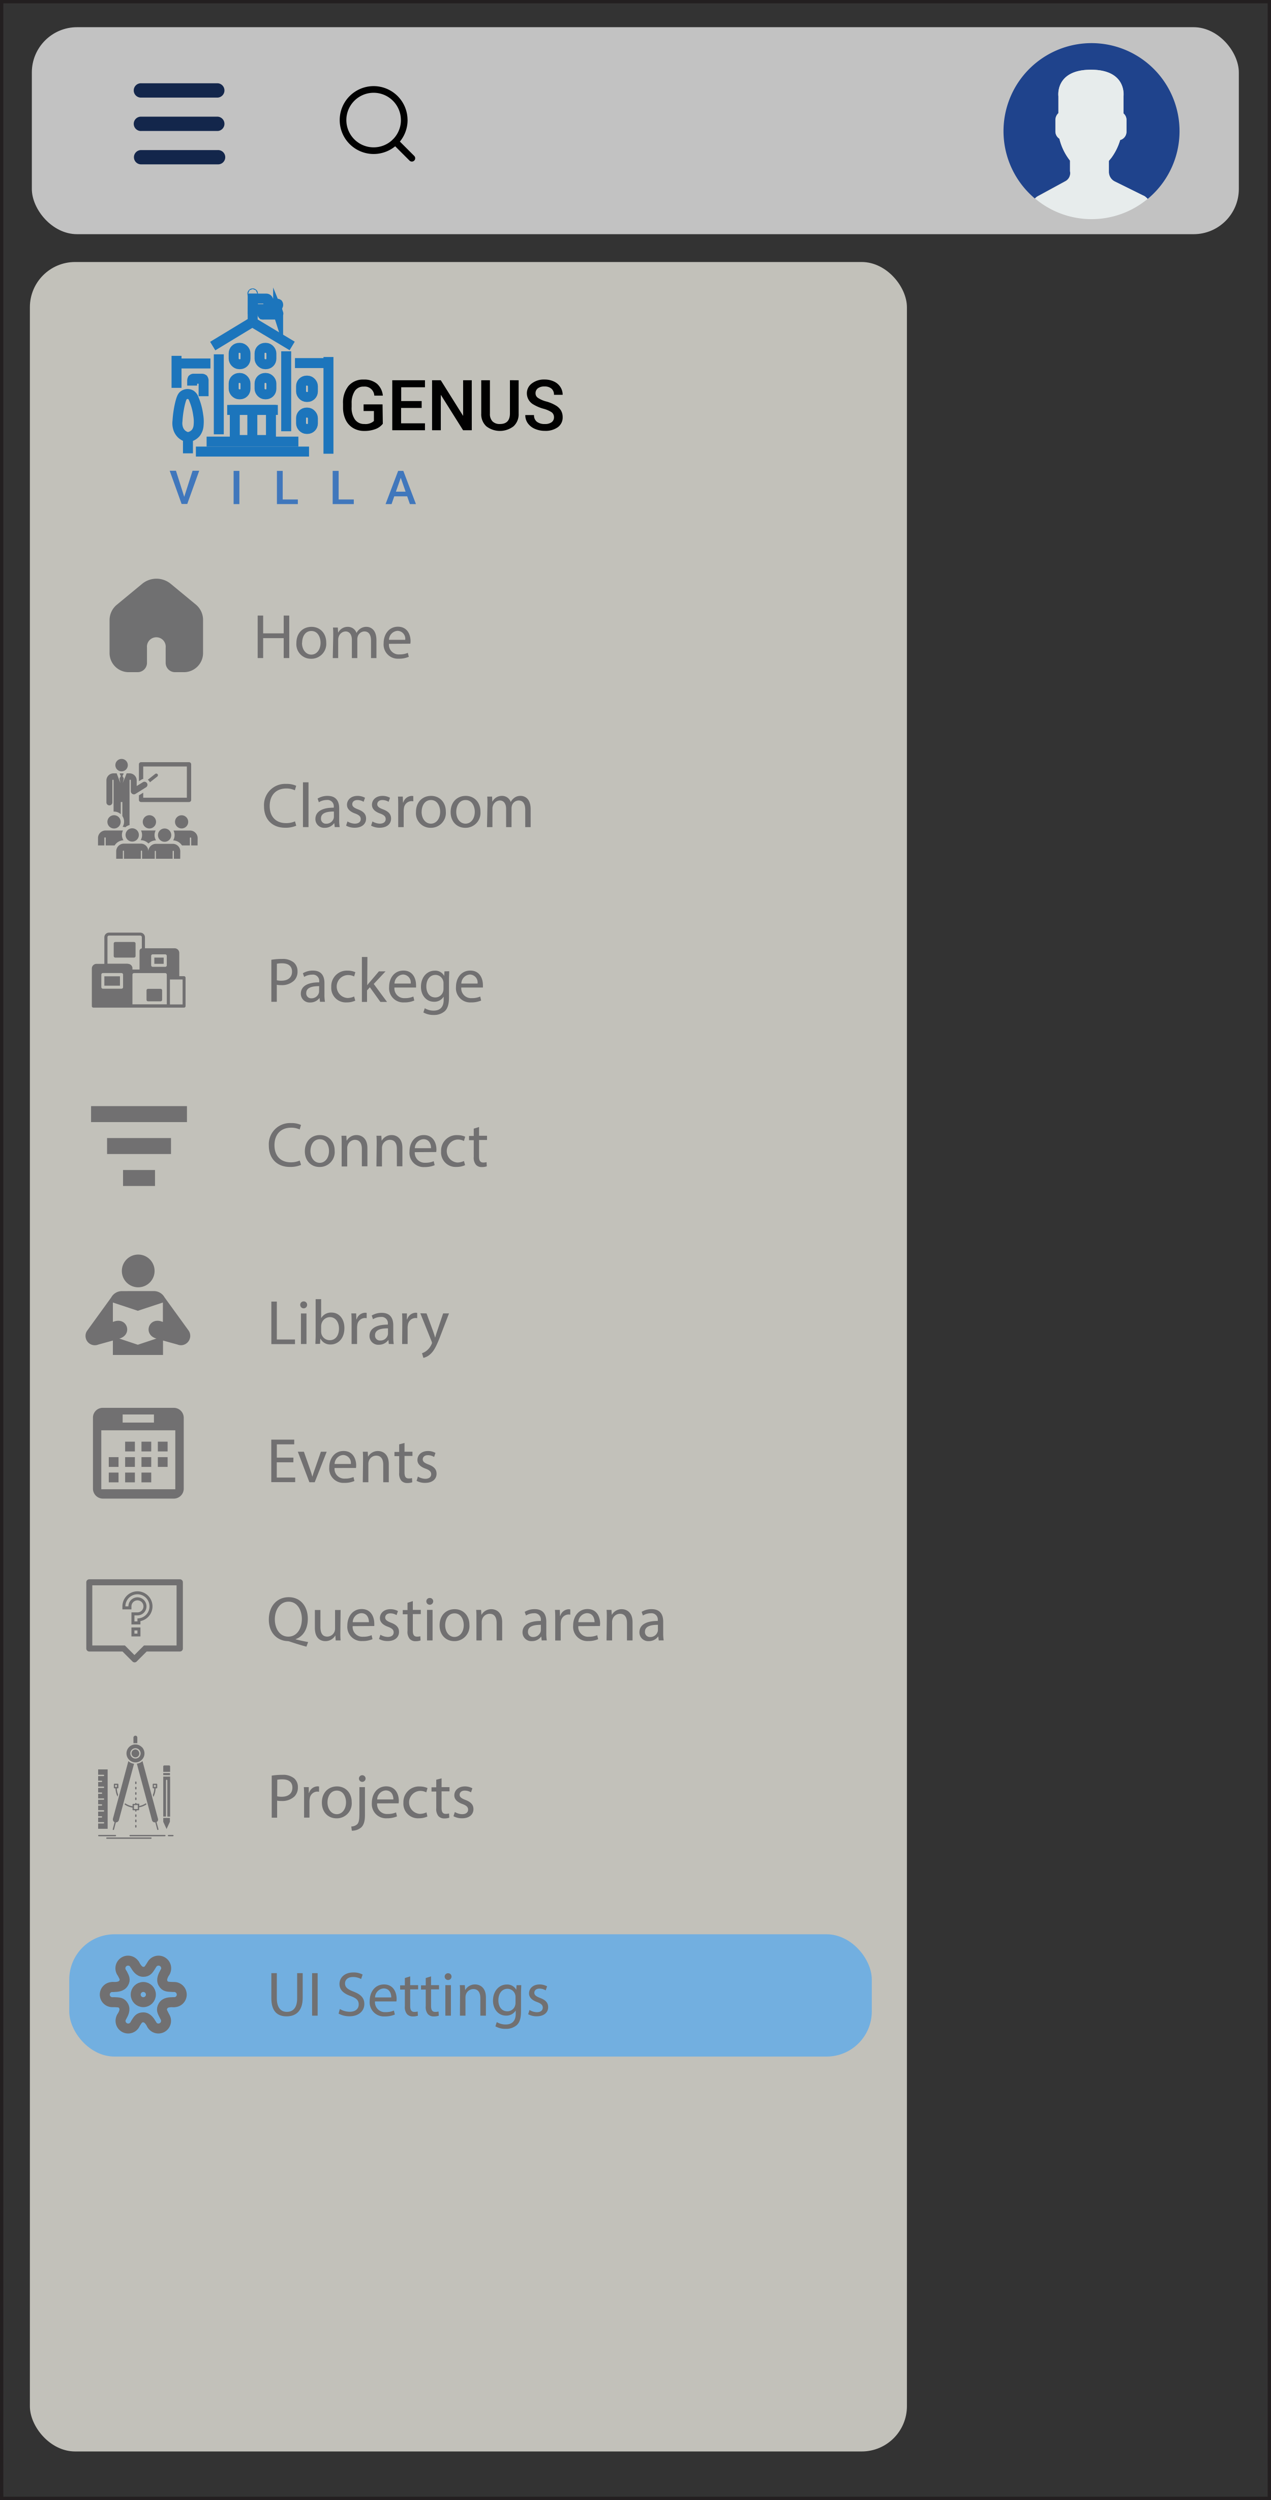 <svg xmlns="http://www.w3.org/2000/svg" viewBox="0 0 382.82 752.95"><rect x="0" y="0" width="382.82" height="752.95" fill="#808080" stroke="none"/><defs><style>.cls-1{fill:#333;stroke:#231f20;}.cls-1,.cls-6{stroke-miterlimit:10;}.cls-2{fill:#fff;}.cls-2,.cls-3{opacity:0.7;}.cls-3{fill:#fffef4;}.cls-4{fill:#72afe0;}.cls-5{fill:#707071;}.cls-15,.cls-5{fill-rule:evenodd;}.cls-11,.cls-16,.cls-6,.cls-9{fill:none;}.cls-6{stroke:#1c75bc;}.cls-16,.cls-6{stroke-width:3px;}.cls-7{fill:#010101;}.cls-8{fill:#4077bc;}.cls-10{fill:#13264b;}.cls-11{stroke:#010101;stroke-width:2px;}.cls-11,.cls-16{stroke-linecap:round;stroke-linejoin:round;}.cls-12{fill:#1f438c;}.cls-13{fill:#e7ecec;}.cls-14,.cls-15{fill:#717071;}.cls-16{stroke:#717071;}</style></defs><g id="Layer_2" data-name="Layer 2"><g id="Layer_1-2" data-name="Layer 1"><rect class="cls-1" x="0.5" y="0.5" width="381.82" height="751.95"/><rect class="cls-2" x="9.59" y="8.19" width="363.54" height="62.34" rx="13.62"/><rect class="cls-3" x="9" y="78.91" width="264.16" height="659.4" rx="13.62"/><rect class="cls-4" x="20.86" y="582.55" width="241.72" height="36.83" rx="13.62"/><path class="cls-5" d="M59.06,182.14l-7.59-6.27a6.77,6.77,0,0,0-8.7,0l-7.59,6.27A6,6,0,0,0,33,186.77v9.77a5.77,5.77,0,0,0,5.63,5.9h2.82a2.82,2.82,0,0,0,2.82-2.82v-4.57a2.83,2.83,0,1,1,5.63,0v4.57a2.81,2.81,0,0,0,2.81,2.82h2.82a5.77,5.77,0,0,0,5.63-5.9v-9.77A6,6,0,0,0,59.06,182.14Z"/><g id="Layer_2-2" data-name="Layer 2"><g id="Layer_1-2-2" data-name="Layer 1-2"><path class="cls-6" d="M56.56,131.66a3.87,3.87,0,0,1-1.84-.92,4,4,0,0,1-1.15-2,5.12,5.12,0,0,1-.11-1.95,30.62,30.62,0,0,1,.8-5.39c.44-1.69.71-2.13,1.15-2.41a2,2,0,0,1,2-.11,2.14,2.14,0,0,1,.92,1.15,18.74,18.74,0,0,1,1.37,5,11.13,11.13,0,0,1,.12,3,4.24,4.24,0,0,1-.81,2.3A3.78,3.78,0,0,1,56.56,131.66Z"/><path class="cls-6" d="M56.61,136.53V131.6"/><path class="cls-6" d="M62.23,133H89.87"/><path class="cls-6" d="M59,136H93.08"/><path class="cls-6" d="M98.93,136.65V107.52"/><path class="cls-6" d="M88.84,109.35h9.41"/><rect class="cls-6" x="70.72" y="123.46" width="10.89" height="9.06"/><rect class="cls-6" x="90.68" y="114.63" width="3.56" height="4.93" rx="1.65"/><rect class="cls-6" x="90.68" y="124.26" width="3.56" height="4.93" rx="1.65"/><rect class="cls-6" x="78.18" y="113.83" width="3.56" height="4.93" rx="1.65"/><rect class="cls-6" x="78.18" y="104.76" width="3.56" height="4.93" rx="1.65"/><rect class="cls-6" x="70.38" y="113.83" width="3.56" height="4.93" rx="1.65"/><rect class="cls-6" x="70.38" y="104.76" width="3.56" height="4.93" rx="1.65"/><path class="cls-6" d="M86.2,129.88V105.8"/><path class="cls-6" d="M88,104.19,76,97l-11.93,7.23"/><path class="cls-6" d="M53.17,116.81v-9.64"/><path class="cls-6" d="M63.38,109.47H54.09"/><path class="cls-6" d="M65.9,130.8V106.71"/><path class="cls-6" d="M61.32,119.33v-4.81a1,1,0,0,0-.12-.34.7.7,0,0,0-.34-.12H58.22a.51.51,0,0,0-.23.12,1.2,1.2,0,0,0-.11.46v1.49"/><path class="cls-6" d="M74.62,128.16h2.87"/><path class="cls-6" d="M68.43,123.46H83.68"/><path class="cls-6" d="M81.08,91.46h2.4a.59.59,0,0,1,.24.09.39.39,0,0,1,.06.21.5.5,0,0,1,0,.13l-.08.22-.31.78L83.7,94l.07.22a1.42,1.42,0,0,1,.07.22.5.5,0,0,1-.06.24,1,1,0,0,1-.25.06H79.4a.75.75,0,0,1-.26,0,.4.4,0,0,1-.1-.18v-1"/><circle class="cls-6" cx="76.11" cy="88.45" r="0.1"/><path class="cls-6" d="M76.2,89.93h4a.62.62,0,0,1,.62.62v1.89a.66.66,0,0,1-.66.66h-4Z"/><path class="cls-6" d="M76.11,88.46v8.16"/><path class="cls-6" d="M76,123.46V133"/><path class="cls-7" d="M115.3,127.63a5,5,0,0,1-2.26,1.61,9.25,9.25,0,0,1-3.29.55,6.46,6.46,0,0,1-3.35-.85,5.69,5.69,0,0,1-2.26-2.45,8.6,8.6,0,0,1-.82-3.73v-1.18a8,8,0,0,1,1.63-5.33,5.74,5.74,0,0,1,4.58-1.94,6,6,0,0,1,4,1.25,5.47,5.47,0,0,1,1.78,3.59h-2.57a2.88,2.88,0,0,0-3.15-2.72,3.1,3.1,0,0,0-2.68,1.26,6.46,6.46,0,0,0-1,3.72v1.15a6.1,6.1,0,0,0,1,3.79,3.36,3.36,0,0,0,2.85,1.35,3.77,3.77,0,0,0,2.86-.91v-3h-3.11v-2h5.71Z"/><path class="cls-7" d="M127,122.86h-6.19v4.63H128v2.09h-9.85V114.52H128v2.11h-7.16v4.16H127Z"/><path class="cls-7" d="M142.1,129.58h-2.62l-6.71-10.68v10.68h-2.63V114.52h2.62l6.73,10.74V114.52h2.6Z"/><path class="cls-7" d="M156.21,114.52v10.07a4.88,4.88,0,0,1-1.54,3.8,6.71,6.71,0,0,1-8.19,0,4.9,4.9,0,0,1-1.53-3.83V114.52h2.61V124.6a3.2,3.2,0,0,0,.77,2.3,3,3,0,0,0,2.26.8q3,0,3-3.19v-10Z"/><path class="cls-7" d="M166.86,125.7a1.85,1.85,0,0,0-.69-1.53,8.62,8.62,0,0,0-2.52-1.08,12.13,12.13,0,0,1-2.9-1.22,3.89,3.89,0,0,1-2.06-3.38,3.67,3.67,0,0,1,1.49-3,6,6,0,0,1,3.85-1.19,6.58,6.58,0,0,1,2.8.59,4.5,4.5,0,0,1,1.94,1.65,4.24,4.24,0,0,1,.7,2.37h-2.61a2.35,2.35,0,0,0-.74-1.85,3.1,3.1,0,0,0-2.11-.67,3.24,3.24,0,0,0-2,.55,1.84,1.84,0,0,0-.71,1.53,1.61,1.61,0,0,0,.77,1.38,8.28,8.28,0,0,0,2.52,1.08,11.49,11.49,0,0,1,2.82,1.19,4.51,4.51,0,0,1,1.57,1.53,4,4,0,0,1,.49,2,3.59,3.59,0,0,1-1.44,3,6.27,6.27,0,0,1-3.92,1.11,7.38,7.38,0,0,1-3-.6,5,5,0,0,1-2.13-1.68,4.13,4.13,0,0,1-.76-2.48h2.62a2.44,2.44,0,0,0,.84,2,3.72,3.72,0,0,0,2.43.7,3.24,3.24,0,0,0,2.06-.56A1.78,1.78,0,0,0,166.86,125.7Z"/><path class="cls-8" d="M55.49,149.63,58,141.78H60l-3.6,10h-1.7l-3.59-10H53Z"/><path class="cls-8" d="M72.1,151.82H70.36v-10H72.1Z"/><path class="cls-8" d="M85.15,150.43h4.56v1.39h-6.3v-10h1.74Z"/><path class="cls-8" d="M102,150.43h4.56v1.39H100.2v-10H102Z"/><path class="cls-8" d="M122.64,149.48h-3.89l-.81,2.34h-1.81l3.79-10h1.56l3.8,10h-1.82Zm-3.39-1.41h2.91l-1.45-4.17Z"/></g></g><g id="页面-1"><g id="Editor"><g id="menu_fill" data-name="menu fill"><path id="MingCute" class="cls-9" d="M71.34,20.05V54.54H36.85V20.05ZM54.94,53.47h0l-.1.06h0l-.11-.06h0v0l0,.61v0l.15.11h0l.15-.11,0,0h0v0l0-.61s0,0,0,0Zm.38-.16h0l-.26.14h0v0l0,.61v0h0l.28.14s0,0,0,0v0l0-.88a0,0,0,0,0,0,0Zm-1,0h0v0l0,.88a.05.05,0,0,0,0,0h0l.29-.14h0v0l0-.61v0h0Z"/><path id="形状" class="cls-10" d="M65.59,45.2a2.15,2.15,0,0,1,.2,4.3H42.6a2.15,2.15,0,0,1-.21-4.3h23.2Zm0-10.06a2.16,2.16,0,0,1,0,4.31h-23a2.16,2.16,0,1,1,0-4.31Zm0-10.06a2.16,2.16,0,0,1,0,4.31h-23a2.16,2.16,0,1,1,0-4.31Z"/></g></g></g><path class="cls-11" d="M124.05,47.66l-5-5m2.71-6.51a9.22,9.22,0,1,1-9.22-9.21A9.22,9.22,0,0,1,121.75,36.14Z"/><path class="cls-12" d="M311.72,59.73c.18-.16.35-.33.55-.48s.5-.3.7-.4l7.9-4.3a2.75,2.75,0,0,0,1.4-3v-3.2a17.14,17.14,0,0,1-3.2-6.6,2.61,2.61,0,0,1-1.2-2.2v-3.5a2.88,2.88,0,0,1,.9-2V29s-1.1-8,9.8-8,9.8,8,9.8,8v5.2a2.52,2.52,0,0,1,.9,2v3.5a2.58,2.58,0,0,1-1.9,2.5,17.44,17.44,0,0,1-2.6,5.3c-.3.4-.6.7-.8,1v3.3a3.22,3.22,0,0,0,1.8,2.9l8.5,4.2a2.51,2.51,0,0,1,.7.4,6.94,6.94,0,0,1,.72.6,26.51,26.51,0,1,0-34-.12Z"/><path class="cls-13" d="M345,59.25a2.51,2.51,0,0,0-.7-.4l-8.5-4.2a3.22,3.22,0,0,1-1.8-2.9v-3.3c.2-.3.5-.6.8-1a17.44,17.44,0,0,0,2.6-5.3,2.58,2.58,0,0,0,1.9-2.5v-3.5a2.52,2.52,0,0,0-.9-2V29s1.1-8-9.8-8-9.8,8-9.8,8v5.1a2.88,2.88,0,0,0-.9,2v3.5a2.61,2.61,0,0,0,1.2,2.2,17.14,17.14,0,0,0,3.2,6.6v3.2a2.75,2.75,0,0,1-1.4,3l-7.9,4.3c-.2.1-.5.3-.7.4a5.25,5.25,0,0,0-.55.48,26.35,26.35,0,0,0,17,6.22h0a26.38,26.38,0,0,0,16.91-6.1A5.92,5.92,0,0,0,345,59.25Z"/><path class="cls-14" d="M56.93,229.55H42.49a.65.65,0,0,0-.65.65v5.08l.72-.45a1.93,1.93,0,0,1,.58-.24v-3.74H56.28v9.4H43.14v-1.52l-1.3.81v1.36a.65.65,0,0,0,.65.65H56.93a.65.65,0,0,0,.65-.65V230.2A.65.65,0,0,0,56.93,229.55Z"/><path class="cls-14" d="M47.46,233.16a.52.52,0,0,0-.71-.08l-2.24,1.77a1.81,1.81,0,0,1,.54.56,1,1,0,0,1,.11.2l2.21-1.74A.51.51,0,0,0,47.46,233.16Z"/><circle class="cls-14" cx="36.62" cy="230.44" r="1.88"/><path class="cls-14" d="M44.29,235.89A.9.9,0,0,0,43,235.6l-1.83,1.13c0-1.52,0-.71,0-1.69a2.15,2.15,0,0,0-2.14-2.13h-.89c-.76,2-.52,1.24-1.17,2.92l.28-1.19a.39.39,0,0,0,0-.26l-.37-.67.33-.59a.14.14,0,0,0-.12-.2h-.9a.13.13,0,0,0-.11.2l.32.59-.37.68a.35.35,0,0,0,0,.25l.23,1.19-1.12-2.92h-.91A2.14,2.14,0,0,0,32.05,235l0,6.65a.9.9,0,0,0,.9.91h0a.9.9,0,0,0,.9-.9l0-6.65h0a.18.18,0,0,1,.36,0v9.42a3,3,0,0,1,2.17.79v-3.68h.47v4.22a3,3,0,0,1,.52,1.7,3,3,0,0,1-.44,1.57,3.2,3.2,0,0,1,.83.11,3,3,0,0,1,1.26-.65c0-16.41,0-6.27,0-13.48a.19.19,0,0,1,.19-.19.2.2,0,0,1,.19.19c0,.64,0,2.62,0,3.31a.94.94,0,0,0,.47.79.89.89,0,0,0,.92,0l3.2-2A.9.9,0,0,0,44.29,235.89Z"/><circle class="cls-14" cx="54.7" cy="247.52" r="1.99"/><path class="cls-14" d="M59.53,252.4a2.28,2.28,0,0,0-2.27-2.26h-5a3.08,3.08,0,0,1,.33,1.38,3,3,0,0,1-.44,1.58,3.32,3.32,0,0,1,2.66,1.52h2.38v-2.2a.19.19,0,0,1,.19-.2.21.21,0,0,1,.21.19h0v2.21h1.92Z"/><path class="cls-14" d="M46.55,251.52a3,3,0,0,1,.34-1.4H42.47a3.08,3.08,0,0,1,.32,1.35,3,3,0,0,1-.44,1.57,3.35,3.35,0,0,1,2.37,1,3.24,3.24,0,0,1,2.28-.94A3,3,0,0,1,46.55,251.52Z"/><path class="cls-14" d="M45,245.52a2,2,0,1,0,2,2A2,2,0,0,0,45,245.52Z"/><path class="cls-14" d="M36.72,251.47a3.08,3.08,0,0,1,.32-1.35H31.78a2.27,2.27,0,0,0-2.26,2.26l0,2.24h1.92v-2.23a.19.19,0,0,1,.2-.2.2.2,0,0,1,.2.2v2.23h2.69a3.27,3.27,0,0,1,2.66-1.55A3,3,0,0,1,36.72,251.47Z"/><path class="cls-14" d="M34.35,245.52a2,2,0,1,0,2,2A2,2,0,0,0,34.35,245.52Z"/><path class="cls-14" d="M54.3,256.39A2.26,2.26,0,0,0,52,254.14H47a2.33,2.33,0,0,0-2.33,2.25l0-.05a2.26,2.26,0,0,0-2.26-2.26h-5A2.34,2.34,0,0,0,35,256.34v2.29H37v-2.28a.17.17,0,0,1,.17-.17.16.16,0,0,1,.17.17v2.28h5.08v-2.28a.19.19,0,0,1,.18-.19.2.2,0,0,1,.19.19v2.28h3.83V256.4h0a.17.17,0,0,1,.17-.17.18.18,0,0,1,.17.17v2.23H52V256.4a.18.18,0,0,1,.18-.18.19.19,0,0,1,.19.18v2.23h1.91Z"/><circle class="cls-14" cx="39.82" cy="251.46" r="2.01"/><circle class="cls-14" cx="49.58" cy="251.52" r="2.01"/><path class="cls-14" d="M48.36,297.81H44.6a.47.47,0,0,0-.47.47v2.82a.47.47,0,0,0,.47.47h3.76a.47.47,0,0,0,.47-.47v-2.82A.47.47,0,0,0,48.36,297.81Z"/><path class="cls-14" d="M40.83,287.93v-3.76a.47.47,0,0,0-.47-.47H34.72a.47.47,0,0,0-.47.47v3.76a.47.47,0,0,0,.47.47h5.64A.47.47,0,0,0,40.83,287.93Z"/><path class="cls-14" d="M55.42,294H54V287a1.42,1.42,0,0,0-1.42-1.41H43.66v-3.3a1.42,1.42,0,0,0-1.42-1.41h-9.4a1.41,1.41,0,0,0-1.41,1.41v8H29.07a1.41,1.41,0,0,0-1.41,1.41V303a.47.47,0,0,0,.47.47H55.42a.47.47,0,0,0,.47-.47v-8.46A.48.48,0,0,0,55.42,294Zm-18.35,3.3a.47.47,0,0,1-.47.47H31a.47.47,0,0,1-.48-.47v-3.77a.47.47,0,0,1,.48-.47H36.6a.47.47,0,0,1,.47.47Zm1.41-7.06H32.37v-8a.47.47,0,0,1,.47-.47h9.4a.48.48,0,0,1,.48.47v3.38l0,0-.08,0-.15.08-.07,0-.15.13,0,0a1,1,0,0,0-.15.19s0,0,0,.05l-.09.16,0,.08a1.09,1.09,0,0,0,0,.17l0,.08a1.09,1.09,0,0,0,0,.26v5.17H40.36a1.09,1.09,0,0,0-.26,0l-.08,0-.13,0v-.55A1.41,1.41,0,0,0,38.48,290.28Zm11.76,4.24v8H39.89v-8.94a.47.47,0,0,1,.47-.47h9.41a.47.47,0,0,1,.47.47v.95Zm0-3.77a.47.47,0,0,1-.47.47H46a.47.47,0,0,1-.47-.47v-2.82a.47.47,0,0,1,.47-.47h3.76a.47.47,0,0,1,.47.47v2.82ZM55,302.51H51.18V295H55Z"/><rect class="cls-14" x="46.48" y="288.4" width="2.82" height="1.88"/><rect class="cls-14" x="31.43" y="294.04" width="4.7" height="2.82"/><path class="cls-14" d="M37.06,357.19v-4.81h9.63v4.81Zm-9.63-19.25H56.31v-4.81H27.43Zm24.07,9.62v-4.81H32.25v4.81Z"/><path class="cls-14" d="M41.61,387.7a4.93,4.93,0,1,0-4.91-4.93A4.92,4.92,0,0,0,41.61,387.7Zm4.78,1.14a3.69,3.69,0,0,1,3.19,1.92l7.25,10a2.83,2.83,0,0,1-2.33,4.39,2.92,2.92,0,0,1-1-.2l-4.4-1.22v4.35H34v-4.35l-4.4,1.22a2.8,2.8,0,0,1-3.84-2.61,2.68,2.68,0,0,1,.49-1.57l7.24-10a3.67,3.67,0,0,1,3.18-1.92ZM41.51,405l5.66-1.88-.12,0c-3.92-1.15-2.42-6.34,1.49-5.17l.52.18v-5.85l-7.55,2.49L34,392.28v5.85l.52-.18c3.91-1.17,5.42,4,1.51,5.17l-.14,0Z"/><path class="cls-14" d="M52.4,424H30.91A2.94,2.94,0,0,0,28,426.91V448.4a3,3,0,0,0,2.94,2.94H52.4a3,3,0,0,0,2.94-2.94V426.91A3,3,0,0,0,52.4,424Zm-15.46,2h9.43v2.44H36.94ZM52.8,448.52H30.51V430.77H52.8v17.75Z"/><rect class="cls-14" x="32.76" y="438.85" width="2.94" height="2.94"/><rect class="cls-14" x="32.76" y="443.5" width="2.94" height="2.94"/><rect class="cls-14" x="37.69" y="434.19" width="2.94" height="2.94"/><rect class="cls-14" x="37.69" y="438.85" width="2.94" height="2.94"/><rect class="cls-14" x="37.69" y="443.5" width="2.94" height="2.94"/><rect class="cls-14" x="42.61" y="434.19" width="2.94" height="2.94"/><rect class="cls-14" x="42.61" y="438.85" width="2.94" height="2.94"/><rect class="cls-14" x="42.61" y="443.5" width="2.94" height="2.94"/><rect class="cls-14" x="47.54" y="434.19" width="2.94" height="2.94"/><rect class="cls-14" x="47.54" y="438.85" width="2.94" height="2.94"/><path class="cls-14" d="M54.09,475.64H26.9a.9.9,0,0,0-.91.9v19.94a.91.91,0,0,0,.91.91h10l3,3a.9.9,0,0,0,.64.27.89.89,0,0,0,.64-.27l3-3h10a.9.9,0,0,0,.9-.91V476.54A.9.9,0,0,0,54.09,475.64Zm-.91,19.93H43.37l-2.88,2.88-2.87-2.88H27.8V477.45H53.18Zm-13.59-2.72H42.3v-2.71H39.59Zm.9-1.81h.91V492h-.91Zm-.9-7.25a1.81,1.81,0,1,1,1.81,1.81H39.59v3.63H42.3v-1a4.53,4.53,0,1,0-5.43-4.44v.91h2.72Zm-1.82,0a3.63,3.63,0,1,1,3.63,3.63v.9h-.91v-1.81h.91a2.72,2.72,0,1,0-2.72-2.72Z"/><g id="_590_Build_design_geometry_math_tool" data-name="590, Build, design, geometry, math, tool"><path class="cls-15" d="M42.69,526.16a2.85,2.85,0,0,0-1.19-.69h0a2.7,2.7,0,0,0-.59-.09h-.32a2.67,2.67,0,0,0-1.7.78,2.71,2.71,0,1,0,3.83,0m-1.1,1.1a1.15,1.15,0,0,0-2,.82,1.11,1.11,0,0,0,.33.81,1.15,1.15,0,0,0,2-.81A1.19,1.19,0,0,0,41.59,527.26Zm-.82-.74a1.55,1.55,0,1,1-1.1.46A1.56,1.56,0,0,1,40.77,526.52ZM40.2,525l.36,0H41l.36,0v-1.67a.57.57,0,0,0-1-.4.57.57,0,0,0-.17.4V525Zm11,9.64V534H49.17v.62Zm-2.07,12.46H50V536.21a.2.2,0,1,1,.4,0v10.91h.84V535.06H49.17v12.06Zm2.07.4H49.17v1.17l1,2.18,1-2.18v-1.17ZM49.5,531.7h1.41a.32.32,0,0,1,.33.32h0v1.61H49.17V532h0A.32.32,0,0,1,49.5,531.7Zm-2.57,5.9h-.57v.57h.57Zm-.77-.4h1a.21.21,0,0,1,.2.2v1a.2.2,0,0,1-.2.2h-.29a5.81,5.81,0,0,1-.67,2.58l-.16-.6a5.79,5.79,0,0,0,.27-.8,5.69,5.69,0,0,0,.16-1.18h-.28a.2.2,0,0,1-.2-.2v-1A.21.21,0,0,1,46.16,537.2Zm-10.93.4h-.57v.57h.57Zm-.77-.4h1a.21.21,0,0,1,.2.2v1a.2.2,0,0,1-.2.2h-.28a6.13,6.13,0,0,0,.15,1.14c.07.25.15.51.24.75l-.16.61a5.67,5.67,0,0,1-.46-1.27,5.61,5.61,0,0,1-.17-1.23h-.29a.2.2,0,0,1-.2-.2v-1A.21.21,0,0,1,34.46,537.2ZM32.2,553.79a.2.2,0,0,1,0-.4H45.46a.2.2,0,0,1,0,.4Zm7-.76a.2.2,0,0,1,0-.4H49.66a.2.2,0,1,1,0,.4Zm11.56,0a.2.2,0,0,1,0-.4h1.31a.2.2,0,1,1,0,.4Zm-21,0a.2.2,0,1,1,0-.4h5a.2.2,0,1,1,0,.4Zm10.95-6a.18.18,0,0,0,.12.17.19.19,0,0,0,.28-.17v-.41a.19.19,0,0,0-.11-.17.2.2,0,0,0-.29.17V547Zm0,1.6a.18.18,0,0,0,.12.17.19.19,0,0,0,.28-.17v-.4A.19.19,0,0,0,41,548a.2.2,0,0,0-.29.18v.4Zm0,1.6a.21.21,0,0,0,.12.18.2.2,0,0,0,.28-.18v-.4a.19.19,0,0,0-.11-.18.2.2,0,0,0-.29.18v.4Zm0-11.49a.21.21,0,0,0,.12.18.2.2,0,0,0,.28-.18v-.4a.19.19,0,0,0-.11-.18.2.2,0,0,0-.29.18v.4Zm0,1.6a.2.2,0,0,0,.4,0v-.4a.21.21,0,0,0-.11-.18.2.2,0,0,0-.29.18v.4Zm0,1.6a.2.2,0,0,0,.4,0v-.4a.21.21,0,0,0-.11-.18.2.2,0,0,0-.29.18v.4Zm.4,1.3v-.1A.19.19,0,0,0,41,543a.2.2,0,0,0-.29.18v.1h-.59a.2.2,0,0,0-.2.2V544a5.34,5.34,0,0,1-1.14-.32,7.39,7.39,0,0,1-1.13-.6l-.11.4a7.22,7.22,0,0,0,1.09.57,5.59,5.59,0,0,0,1.29.35V545a.19.19,0,0,0,.2.2h.59v.2a.21.21,0,0,0,.12.19.2.2,0,0,0,.28-.19v-.2h.59a.19.19,0,0,0,.2-.2v-.68a5.92,5.92,0,0,0,1.2-.34,7.51,7.51,0,0,0,1-.52l-.1-.4a8.36,8.36,0,0,1-1.05.55,6.33,6.33,0,0,1-1,.31v-.5a.2.2,0,0,0-.2-.2Zm-.21.4h.6v1.19h-.57a0,0,0,0,0,0,0h-.58v-.63h0v-.55Zm.21-6.9a.19.19,0,0,0-.11-.18.2.2,0,0,0-.29.18v.4a.21.21,0,0,0,.12.18.2.2,0,0,0,.28-.18Zm6.62,14.15a.2.2,0,0,1-.14.24.19.19,0,0,1-.24-.14l-.57-2.15h-.27a.87.87,0,0,1-.74-.67l-1.31-4.91-.11-.41-3.13-11.68a3.09,3.09,0,0,0,1.7-.79l4.64,17.31a.85.85,0,0,1-.3,1l-.11.08ZM34.34,551a.2.2,0,0,1-.24.14.19.19,0,0,1-.14-.24l.56-2.11a1,1,0,0,1-.41-.38h0a1,1,0,0,1-.09-.69l4.64-17.32a3.1,3.1,0,0,0,1.71.8L37.25,542.8l-.11.41-1.33,4.95h0a1,1,0,0,1-.43.56.84.84,0,0,1-.48.12Zm-3.17-2.22a.2.2,0,0,1,0,.4H29.56v1.6h2.86V532.9H29.56v1.61h1.61a.2.2,0,0,1,0,.4H29.56v1.38h1a.2.2,0,1,1,0,.4h-1v1.38h1.61a.2.2,0,0,1,0,.4H29.56v1.38h1a.2.2,0,1,1,0,.4h-1v1.38h1.61a.2.2,0,0,1,0,.4H29.56v1.38h1a.2.2,0,1,1,0,.4h-1v1.38h1.61a.2.2,0,0,1,0,.4H29.56V547h1a.2.2,0,1,1,0,.4h-1v1.38Z"/></g><circle class="cls-16" cx="43.16" cy="600.71" r="2.29"/><path class="cls-16" d="M52.3,598.43a2.29,2.29,0,1,1,0,4.57"/><path class="cls-16" d="M34,598.43A2.29,2.29,0,1,0,34,603"/><path class="cls-16" d="M49.71,607.49a2.28,2.28,0,1,1-4,2.28"/><path class="cls-16" d="M40.57,591.65a2.29,2.29,0,0,0-4,2.29"/><path class="cls-16" d="M52.3,603c-1.14,0-2.57,0-3.2,1.14s-.22,1.72.35,2.86"/><path class="cls-16" d="M36.88,594.43c.57,1.14,1,1.76.34,2.86s-2.06,1.14-3.2,1.14"/><path class="cls-16" d="M45.75,591.65a2.29,2.29,0,0,1,4,2.29"/><path class="cls-16" d="M36.61,607.49a2.28,2.28,0,1,0,4,2.28"/><path class="cls-16" d="M49.71,593.94c-.57,1-1.24,2.25-.61,3.35s1.37,1.05,2.65,1.12"/><path class="cls-16" d="M34.58,603c1.27.08,2,0,2.64,1.13s0,2.36-.61,3.35"/><path class="cls-16" d="M40.57,591.65c.57,1,1.33,2.21,2.59,2.21s1.6-.66,2.3-1.73"/><path class="cls-16" d="M40.86,609.3c.7-1.07,1-1.73,2.3-1.73s2,1.21,2.59,2.2"/><path class="cls-14" d="M79.26,185.39v5.36h6.19v-5.36h1.67v12.8H85.45v-6H79.26v6H77.61v-12.8Z"/><path class="cls-14" d="M98.26,193.52a4.49,4.49,0,0,1-4.58,4.88,4.37,4.37,0,0,1-4.41-4.73c0-3.08,2-4.88,4.56-4.88S98.26,190.71,98.26,193.52Zm-7.3.1c0,2,1.16,3.53,2.8,3.53s2.79-1.5,2.79-3.57c0-1.56-.78-3.54-2.76-3.54S91,191.87,91,193.62Z"/><path class="cls-14" d="M100.37,191.49c0-1,0-1.73-.08-2.49h1.46l.08,1.48h.06a3.18,3.18,0,0,1,2.89-1.69,2.72,2.72,0,0,1,2.6,1.84h0a3.66,3.66,0,0,1,1-1.19,3.13,3.13,0,0,1,2-.65c1.22,0,3,.8,3,4v5.41h-1.63V193c0-1.77-.64-2.83-2-2.83a2.17,2.17,0,0,0-2,1.52,2.63,2.63,0,0,0-.13.83v5.68h-1.64v-5.51c0-1.46-.64-2.52-1.91-2.52a2.29,2.29,0,0,0-2.08,1.67,2.43,2.43,0,0,0-.13.82v5.54h-1.63Z"/><path class="cls-14" d="M117.15,193.9a2.94,2.94,0,0,0,3.15,3.19,6.09,6.09,0,0,0,2.54-.47l.29,1.19a7.4,7.4,0,0,1-3.06.57,4.27,4.27,0,0,1-4.52-4.63c0-2.77,1.63-5,4.31-5,3,0,3.8,2.64,3.8,4.33a6,6,0,0,1-.06.78Zm4.9-1.2a2.38,2.38,0,0,0-2.32-2.71,2.78,2.78,0,0,0-2.57,2.71Z"/><path class="cls-14" d="M89.23,248.68a8.09,8.09,0,0,1-3.38.61c-3.61,0-6.33-2.28-6.33-6.48a6.37,6.37,0,0,1,6.69-6.72,6.83,6.83,0,0,1,3,.57l-.4,1.35a5.9,5.9,0,0,0-2.58-.54c-3,0-5,1.92-5,5.29,0,3.13,1.81,5.14,4.92,5.14a6.49,6.49,0,0,0,2.7-.53Z"/><path class="cls-14" d="M91.25,235.61h1.67V249.1H91.25Z"/><path class="cls-14" d="M100.82,249.1l-.13-1.16h-.06a3.42,3.42,0,0,1-2.81,1.37A2.62,2.62,0,0,1,95,246.67c0-2.22,2-3.44,5.53-3.42v-.19a1.9,1.9,0,0,0-2.09-2.13,4.59,4.59,0,0,0-2.4.69l-.38-1.11a5.74,5.74,0,0,1,3-.81c2.82,0,3.5,1.92,3.5,3.76v3.44a13.34,13.34,0,0,0,.15,2.2Zm-.25-4.69c-1.82,0-3.89.28-3.89,2.07a1.48,1.48,0,0,0,1.58,1.6,2.29,2.29,0,0,0,2.22-1.54,1.7,1.7,0,0,0,.09-.54Z"/><path class="cls-14" d="M104.66,247.39a4.4,4.4,0,0,0,2.2.67c1.22,0,1.79-.61,1.79-1.37s-.48-1.24-1.71-1.69c-1.65-.59-2.43-1.5-2.43-2.61,0-1.48,1.19-2.69,3.17-2.69a4.52,4.52,0,0,1,2.26.57l-.42,1.21a3.63,3.63,0,0,0-1.88-.53c-1,0-1.54.57-1.54,1.26s.56,1.1,1.75,1.55c1.6.61,2.41,1.41,2.41,2.78,0,1.61-1.25,2.75-3.43,2.75a5.27,5.27,0,0,1-2.59-.63Z"/><path class="cls-14" d="M112.18,247.39a4.44,4.44,0,0,0,2.21.67c1.21,0,1.78-.61,1.78-1.37s-.47-1.24-1.71-1.69c-1.65-.59-2.43-1.5-2.43-2.61,0-1.48,1.2-2.69,3.17-2.69a4.56,4.56,0,0,1,2.27.57l-.42,1.21a3.67,3.67,0,0,0-1.88-.53c-1,0-1.54.57-1.54,1.26s.55,1.1,1.75,1.55c1.59.61,2.41,1.41,2.41,2.78,0,1.61-1.26,2.75-3.44,2.75a5.2,5.2,0,0,1-2.58-.63Z"/><path class="cls-14" d="M119.94,242.77c0-1.08,0-2-.08-2.86h1.46l.06,1.8h.08a2.75,2.75,0,0,1,2.54-2,2.36,2.36,0,0,1,.48.05v1.58a2.43,2.43,0,0,0-.57-.06,2.36,2.36,0,0,0-2.25,2.15,6,6,0,0,0-.07.78v4.9h-1.65Z"/><path class="cls-14" d="M134.28,244.43a4.49,4.49,0,0,1-4.58,4.88,4.37,4.37,0,0,1-4.41-4.73c0-3.08,2-4.88,4.56-4.88S134.28,241.62,134.28,244.43Zm-7.29.09c0,2,1.15,3.54,2.79,3.54s2.79-1.5,2.79-3.58c0-1.55-.78-3.53-2.75-3.53S127,242.77,127,244.52Z"/><path class="cls-14" d="M144.71,244.43a4.49,4.49,0,0,1-4.58,4.88c-2.49,0-4.4-1.82-4.4-4.73,0-3.08,2-4.88,4.55-4.88S144.71,241.62,144.71,244.43Zm-7.29.09c0,2,1.15,3.54,2.79,3.54s2.79-1.5,2.79-3.58c0-1.55-.78-3.53-2.75-3.53S137.42,242.77,137.42,244.52Z"/><path class="cls-14" d="M146.82,242.39c0-.94,0-1.72-.07-2.48h1.46l.07,1.48h.06a3.16,3.16,0,0,1,2.89-1.69,2.72,2.72,0,0,1,2.6,1.84h0a3.84,3.84,0,0,1,1-1.2,3.1,3.1,0,0,1,2-.64c1.21,0,3,.8,3,4v5.41h-1.63v-5.2c0-1.77-.65-2.83-2-2.83a2.17,2.17,0,0,0-2,1.52,2.89,2.89,0,0,0-.13.83v5.68h-1.63v-5.51c0-1.46-.65-2.52-1.92-2.52a2.27,2.27,0,0,0-2.07,1.67,2.15,2.15,0,0,0-.13.81v5.55h-1.64Z"/><path class="cls-14" d="M81.73,289.06a18.36,18.36,0,0,1,3.17-.25,5.29,5.29,0,0,1,3.59,1.06,3.46,3.46,0,0,1,1.12,2.68,3.77,3.77,0,0,1-1,2.74,5.3,5.3,0,0,1-3.91,1.4,5.46,5.46,0,0,1-1.33-.11v5.13H81.73Zm1.65,6.17a5.34,5.34,0,0,0,1.37.13c2,0,3.21-1,3.21-2.73s-1.2-2.51-3-2.51a6.67,6.67,0,0,0-1.56.14Z"/><path class="cls-14" d="M96.38,301.71l-.14-1.16h0a3.45,3.45,0,0,1-2.82,1.37,2.62,2.62,0,0,1-2.81-2.64c0-2.22,2-3.44,5.53-3.42v-.19A1.9,1.9,0,0,0,94,293.54a4.64,4.64,0,0,0-2.39.68l-.38-1.1a5.74,5.74,0,0,1,3-.81c2.81,0,3.49,1.91,3.49,3.76v3.44a12.35,12.35,0,0,0,.16,2.2ZM96.13,297c-1.82,0-3.89.28-3.89,2.07a1.47,1.47,0,0,0,1.57,1.59A2.28,2.28,0,0,0,96,299.15a1.77,1.77,0,0,0,.1-.54Z"/><path class="cls-14" d="M107,301.37a6.16,6.16,0,0,1-2.64.53,4.37,4.37,0,0,1-4.58-4.69,4.67,4.67,0,0,1,4.94-4.88,5.53,5.53,0,0,1,2.31.47l-.37,1.29a3.88,3.88,0,0,0-1.94-.43,3.46,3.46,0,0,0-.06,6.91,4.7,4.7,0,0,0,2-.46Z"/><path class="cls-14" d="M110.61,296.73h0c.22-.32.55-.72.81-1l2.7-3.18h2l-3.55,3.79,4,5.41h-2l-3.17-4.41-.85.95v3.46H109V288.22h1.66Z"/><path class="cls-14" d="M118.8,297.42a2.94,2.94,0,0,0,3.15,3.19,6,6,0,0,0,2.55-.48l.28,1.2a7.36,7.36,0,0,1-3.06.57,4.27,4.27,0,0,1-4.52-4.64c0-2.77,1.63-4.95,4.31-4.95,3,0,3.8,2.64,3.8,4.33a6.44,6.44,0,0,1,0,.78Zm4.9-1.2a2.39,2.39,0,0,0-2.32-2.72,2.77,2.77,0,0,0-2.56,2.72Z"/><path class="cls-14" d="M135.31,292.51c0,.67-.08,1.41-.08,2.53v5.34c0,2.11-.42,3.4-1.31,4.2a4.89,4.89,0,0,1-3.34,1.1,6,6,0,0,1-3.06-.76l.42-1.27a5.13,5.13,0,0,0,2.69.72c1.71,0,3-.89,3-3.21v-1h0a3.27,3.27,0,0,1-2.93,1.54c-2.28,0-3.91-1.94-3.91-4.48,0-3.12,2-4.88,4.14-4.88a3.05,3.05,0,0,1,2.87,1.59h0l.07-1.39Zm-1.73,3.63a2.29,2.29,0,0,0-.1-.76,2.41,2.41,0,0,0-2.33-1.76c-1.6,0-2.74,1.35-2.74,3.47,0,1.81.91,3.31,2.72,3.31a2.47,2.47,0,0,0,2.32-1.71,3.09,3.09,0,0,0,.13-.89Z"/><path class="cls-14" d="M138.94,297.42a2.94,2.94,0,0,0,3.15,3.19,6,6,0,0,0,2.55-.48l.28,1.2a7.4,7.4,0,0,1-3.06.57,4.27,4.27,0,0,1-4.52-4.64c0-2.77,1.63-4.95,4.31-4.95,3,0,3.8,2.64,3.8,4.33,0,.34,0,.61,0,.78Zm4.9-1.2a2.39,2.39,0,0,0-2.32-2.72,2.78,2.78,0,0,0-2.57,2.72Z"/><path class="cls-14" d="M90.68,350.84a8.31,8.31,0,0,1-3.39.61c-3.61,0-6.32-2.28-6.32-6.48a6.37,6.37,0,0,1,6.69-6.73,6.87,6.87,0,0,1,3,.57l-.4,1.35a6.1,6.1,0,0,0-2.59-.53c-3,0-5,1.92-5,5.28,0,3.14,1.8,5.15,4.92,5.15a6.63,6.63,0,0,0,2.69-.53Z"/><path class="cls-14" d="M100.8,346.58a4.49,4.49,0,0,1-4.58,4.88c-2.48,0-4.4-1.82-4.4-4.73,0-3.07,2-4.88,4.56-4.88S100.8,343.77,100.8,346.58Zm-7.29.1c0,2,1.16,3.53,2.79,3.53s2.79-1.5,2.79-3.57c0-1.56-.78-3.53-2.75-3.53S93.51,344.93,93.51,346.68Z"/><path class="cls-14" d="M102.91,344.55c0-.95,0-1.73-.07-2.49h1.48l.09,1.52h0a3.39,3.39,0,0,1,3-1.73c1.27,0,3.25.76,3.25,3.91v5.5h-1.67V346c0-1.49-.55-2.72-2.13-2.72A2.37,2.37,0,0,0,104.7,345a2.28,2.28,0,0,0-.12.78v5.53h-1.67Z"/><path class="cls-14" d="M113.46,344.55c0-.95,0-1.73-.08-2.49h1.48l.1,1.52h0a3.38,3.38,0,0,1,3-1.73c1.27,0,3.24.76,3.24,3.91v5.5h-1.67V346c0-1.49-.55-2.72-2.12-2.72a2.38,2.38,0,0,0-2.25,1.71,2.57,2.57,0,0,0-.11.78v5.53h-1.67Z"/><path class="cls-14" d="M124.93,347a3,3,0,0,0,3.16,3.19,6.12,6.12,0,0,0,2.54-.47l.29,1.2a7.57,7.57,0,0,1-3.06.57,4.27,4.27,0,0,1-4.52-4.64c0-2.77,1.63-5,4.31-5,3,0,3.8,2.64,3.8,4.33a6,6,0,0,1-.06.78Zm4.9-1.2c0-1.06-.43-2.71-2.31-2.71a2.78,2.78,0,0,0-2.57,2.71Z"/><path class="cls-14" d="M140.08,350.91a6.13,6.13,0,0,1-2.64.54,4.37,4.37,0,0,1-4.58-4.7,4.67,4.67,0,0,1,4.94-4.88,5.51,5.51,0,0,1,2.31.48l-.38,1.29a3.83,3.83,0,0,0-1.93-.44,3.47,3.47,0,0,0-.06,6.92,4.7,4.7,0,0,0,2-.46Z"/><path class="cls-14" d="M144.29,339.42v2.64h2.4v1.27h-2.4v5c0,1.14.33,1.79,1.26,1.79a3.54,3.54,0,0,0,1-.12l.07,1.26a4.11,4.11,0,0,1-1.48.23,2.28,2.28,0,0,1-1.8-.71,3.37,3.37,0,0,1-.65-2.39v-5h-1.42v-1.27h1.42v-2.2Z"/><path class="cls-14" d="M81.73,392h1.65v11.42h5.47v1.39H81.73Z"/><path class="cls-14" d="M92.5,393a1,1,0,0,1-2.07,0,1,1,0,0,1,1-1.05A1,1,0,0,1,92.5,393Zm-1.86,11.78v-9.2h1.67v9.2Z"/><path class="cls-14" d="M95,404.76c0-.63.07-1.56.07-2.38V391.27h1.66V397h0a3.42,3.42,0,0,1,3.13-1.69c2.28,0,3.89,1.9,3.87,4.69,0,3.29-2.07,4.92-4.12,4.92a3.25,3.25,0,0,1-3.07-1.73h-.06l-.08,1.53Zm1.73-3.69a3.92,3.92,0,0,0,.07.61,2.59,2.59,0,0,0,2.51,1.95c1.75,0,2.79-1.42,2.79-3.53,0-1.84-1-3.42-2.73-3.42a2.67,2.67,0,0,0-2.55,2.05,3.22,3.22,0,0,0-.09.69Z"/><path class="cls-14" d="M105.9,398.43c0-1.08,0-2-.08-2.87h1.46l.06,1.8h.07a2.77,2.77,0,0,1,2.55-2,1.8,1.8,0,0,1,.48.06V397a3.27,3.27,0,0,0-.57-.05,2.35,2.35,0,0,0-2.25,2.14,6,6,0,0,0-.07.78v4.91H105.9Z"/><path class="cls-14" d="M117.1,404.76,117,403.6h-.06A3.42,3.42,0,0,1,114.1,405a2.62,2.62,0,0,1-2.81-2.64c0-2.22,2-3.44,5.53-3.42v-.19a1.89,1.89,0,0,0-2.09-2.12,4.52,4.52,0,0,0-2.39.68l-.38-1.1a5.65,5.65,0,0,1,3-.82c2.81,0,3.49,1.92,3.49,3.76v3.44a13.47,13.47,0,0,0,.15,2.21Zm-.24-4.7c-1.83,0-3.9.29-3.9,2.07a1.48,1.48,0,0,0,1.58,1.6,2.27,2.27,0,0,0,2.22-1.54,1.66,1.66,0,0,0,.1-.53Z"/><path class="cls-14" d="M121.17,398.43c0-1.08,0-2-.07-2.87h1.46l0,1.8h.08a2.77,2.77,0,0,1,2.55-2,1.68,1.68,0,0,1,.47.06V397a3.1,3.1,0,0,0-.57-.05,2.34,2.34,0,0,0-2.24,2.14,4.56,4.56,0,0,0-.08.78v4.91h-1.65Z"/><path class="cls-14" d="M128.47,395.56l2,5.43c.21.61.44,1.33.59,1.88h0c.17-.55.36-1.25.59-1.91l1.82-5.4h1.77l-2.51,6.55c-1.2,3.16-2,4.77-3.16,5.76a4.43,4.43,0,0,1-2.05,1.08l-.41-1.4a4.67,4.67,0,0,0,1.46-.82,5.15,5.15,0,0,0,1.4-1.86,1.19,1.19,0,0,0,.14-.4A1.45,1.45,0,0,0,130,404l-3.4-8.47Z"/><path class="cls-14" d="M88.36,440.41h-5V445h5.55v1.38h-7.2v-12.8h6.91V435H83.38v4h5Z"/><path class="cls-14" d="M91.53,437.22l1.81,5.16c.3.84.55,1.6.74,2.36h0c.21-.76.48-1.52.78-2.36l1.79-5.16h1.75l-3.61,9.19h-1.6l-3.49-9.19Z"/><path class="cls-14" d="M100.77,442.12a2.94,2.94,0,0,0,3.15,3.19,6.09,6.09,0,0,0,2.54-.47l.29,1.19a7.4,7.4,0,0,1-3.06.57A4.27,4.27,0,0,1,99.17,442c0-2.78,1.63-5,4.31-5,3,0,3.8,2.64,3.8,4.33a6,6,0,0,1-.06.78Zm4.9-1.2a2.38,2.38,0,0,0-2.32-2.71,2.77,2.77,0,0,0-2.57,2.71Z"/><path class="cls-14" d="M109.35,439.71c0-.95,0-1.73-.07-2.49h1.48l.09,1.52h0a3.38,3.38,0,0,1,3-1.73c1.27,0,3.25.76,3.25,3.91v5.49h-1.67v-5.3c0-1.48-.55-2.71-2.13-2.71a2.36,2.36,0,0,0-2.24,1.71,2.24,2.24,0,0,0-.11.77v5.53h-1.68Z"/><path class="cls-14" d="M121.84,434.58v2.64h2.39v1.27h-2.39v5c0,1.14.32,1.78,1.25,1.78a3.62,3.62,0,0,0,1-.11l.08,1.25a4,4,0,0,1-1.49.23,2.29,2.29,0,0,1-1.8-.7,3.37,3.37,0,0,1-.65-2.39v-5h-1.42v-1.27h1.42V435Z"/><path class="cls-14" d="M125.88,444.7a4.34,4.34,0,0,0,2.21.67c1.21,0,1.78-.61,1.78-1.37s-.47-1.24-1.71-1.69c-1.65-.59-2.43-1.5-2.43-2.6,0-1.49,1.2-2.7,3.17-2.7a4.49,4.49,0,0,1,2.26.57l-.41,1.22a3.56,3.56,0,0,0-1.88-.54c-1,0-1.54.57-1.54,1.26s.55,1.1,1.75,1.55c1.59.61,2.41,1.41,2.41,2.78,0,1.61-1.26,2.75-3.44,2.75a5.2,5.2,0,0,1-2.58-.62Z"/><path class="cls-14" d="M92.29,495.93c-1.73-.46-3.42-1-4.9-1.49a2.58,2.58,0,0,0-.78-.18c-3-.12-5.64-2.36-5.64-6.48s2.51-6.75,6-6.75,5.74,2.7,5.74,6.48c0,3.29-1.52,5.4-3.65,6.14v.07c1.28.33,2.66.63,3.75.82Zm-1.37-8.34c0-2.57-1.33-5.21-4-5.21s-4.16,2.58-4.14,5.36,1.48,5.17,4.06,5.17S90.92,490.51,90.92,487.59Z"/><path class="cls-14" d="M102.51,491.54c0,.95,0,1.78.08,2.51h-1.48l-.1-1.51h0a3.43,3.43,0,0,1-3,1.72c-1.44,0-3.17-.8-3.17-4v-5.38h1.67v5.09c0,1.75.54,2.93,2.06,2.93a2.42,2.42,0,0,0,2.2-1.52,2.58,2.58,0,0,0,.15-.86v-5.64h1.67Z"/><path class="cls-14" d="M106.22,489.75a2.94,2.94,0,0,0,3.15,3.19,6.18,6.18,0,0,0,2.55-.47l.28,1.2a7.53,7.53,0,0,1-3.06.57,4.27,4.27,0,0,1-4.52-4.64c0-2.77,1.64-5,4.31-5,3,0,3.8,2.64,3.8,4.33a6.29,6.29,0,0,1,0,.78Zm4.9-1.19c0-1.07-.44-2.72-2.32-2.72a2.77,2.77,0,0,0-2.56,2.72Z"/><path class="cls-14" d="M114.58,492.34a4.4,4.4,0,0,0,2.2.66c1.22,0,1.79-.61,1.79-1.37s-.48-1.23-1.71-1.69c-1.66-.59-2.43-1.5-2.43-2.6,0-1.48,1.19-2.7,3.17-2.7a4.62,4.62,0,0,1,2.26.57l-.42,1.22a3.54,3.54,0,0,0-1.88-.53c-1,0-1.54.57-1.54,1.25s.55,1.1,1.75,1.56c1.6.61,2.41,1.4,2.41,2.77,0,1.62-1.25,2.76-3.44,2.76a5.26,5.26,0,0,1-2.58-.63Z"/><path class="cls-14" d="M124.34,482.21v2.64h2.4v1.27h-2.4v5c0,1.14.33,1.79,1.26,1.79a3.6,3.6,0,0,0,1-.12l.07,1.26a4.11,4.11,0,0,1-1.48.23,2.28,2.28,0,0,1-1.8-.71,3.37,3.37,0,0,1-.65-2.39v-5h-1.43v-1.27h1.43v-2.2Z"/><path class="cls-14" d="M130.48,482.27a1,1,0,0,1-2.07,0,1,1,0,0,1,1-1A1,1,0,0,1,130.48,482.27Zm-1.86,11.78v-9.2h1.67v9.2Z"/><path class="cls-14" d="M141.39,489.37a4.5,4.5,0,0,1-4.58,4.89c-2.49,0-4.41-1.83-4.41-4.74,0-3.07,2-4.88,4.56-4.88S141.39,486.56,141.39,489.37Zm-7.3.1c0,2,1.16,3.53,2.79,3.53s2.8-1.5,2.8-3.57c0-1.56-.78-3.53-2.76-3.53S134.09,487.72,134.09,489.47Z"/><path class="cls-14" d="M143.5,487.34c0-.95,0-1.73-.08-2.49h1.48l.1,1.52h0a3.39,3.39,0,0,1,3-1.73c1.28,0,3.25.76,3.25,3.92v5.49h-1.67v-5.3c0-1.49-.55-2.72-2.13-2.72a2.38,2.38,0,0,0-2.24,1.71,2.57,2.57,0,0,0-.11.78v5.53H143.5Z"/><path class="cls-14" d="M163.16,494.05l-.13-1.16H163a3.42,3.42,0,0,1-2.81,1.37,2.63,2.63,0,0,1-2.81-2.65c0-2.22,2-3.44,5.52-3.42V488a1.89,1.89,0,0,0-2.09-2.13,4.57,4.57,0,0,0-2.39.68l-.38-1.1a5.65,5.65,0,0,1,3-.82c2.81,0,3.5,1.92,3.5,3.76v3.44a13.47,13.47,0,0,0,.15,2.21Zm-.25-4.7c-1.82,0-3.89.29-3.89,2.07a1.48,1.48,0,0,0,1.57,1.6,2.3,2.3,0,0,0,2.23-1.54,2,2,0,0,0,.09-.53Z"/><path class="cls-14" d="M167.23,487.72c0-1.08,0-2-.08-2.87h1.46l.06,1.81h.08a2.75,2.75,0,0,1,2.54-2,1.8,1.8,0,0,1,.48.06v1.58a2.43,2.43,0,0,0-.57-.06,2.35,2.35,0,0,0-2.25,2.15,5.63,5.63,0,0,0-.07.77v4.91h-1.65Z"/><path class="cls-14" d="M174.18,489.75a2.94,2.94,0,0,0,3.15,3.19,6.18,6.18,0,0,0,2.55-.47l.28,1.2a7.48,7.48,0,0,1-3,.57,4.28,4.28,0,0,1-4.53-4.64c0-2.77,1.64-5,4.32-5,3,0,3.8,2.64,3.8,4.33a5.88,5.88,0,0,1-.06.78Zm4.9-1.19c0-1.07-.43-2.72-2.32-2.72a2.77,2.77,0,0,0-2.56,2.72Z"/><path class="cls-14" d="M182.77,487.34c0-.95,0-1.73-.08-2.49h1.48l.1,1.52h0a3.38,3.38,0,0,1,3-1.73c1.27,0,3.25.76,3.25,3.92v5.49h-1.68v-5.3c0-1.49-.55-2.72-2.12-2.72a2.38,2.38,0,0,0-2.25,1.71,2.57,2.57,0,0,0-.11.78v5.53h-1.67Z"/><path class="cls-14" d="M198.41,494.05l-.14-1.16h-.06a3.42,3.42,0,0,1-2.81,1.37,2.63,2.63,0,0,1-2.81-2.65c0-2.22,2-3.44,5.53-3.42V488a1.9,1.9,0,0,0-2.09-2.13,4.52,4.52,0,0,0-2.39.68l-.38-1.1a5.65,5.65,0,0,1,3-.82c2.81,0,3.49,1.92,3.49,3.76v3.44a13.47,13.47,0,0,0,.15,2.21Zm-.25-4.7c-1.83,0-3.9.29-3.9,2.07a1.48,1.48,0,0,0,1.58,1.6,2.27,2.27,0,0,0,2.22-1.54,1.66,1.66,0,0,0,.1-.53Z"/><path class="cls-14" d="M81.84,534.77a19.59,19.59,0,0,1,3.17-.24,5.27,5.27,0,0,1,3.59,1.06,3.42,3.42,0,0,1,1.12,2.68,3.81,3.81,0,0,1-1,2.74,5.32,5.32,0,0,1-3.92,1.4,6,6,0,0,1-1.33-.11v5.13H81.84ZM83.49,541a5.83,5.83,0,0,0,1.37.13c2,0,3.21-1,3.21-2.74s-1.2-2.5-3-2.5a6.81,6.81,0,0,0-1.56.13Z"/><path class="cls-14" d="M91.59,541.1c0-1.08,0-2-.08-2.87H93L93,540h.08a2.75,2.75,0,0,1,2.54-2,1.75,1.75,0,0,1,.48.06v1.58a2.37,2.37,0,0,0-.57-.06,2.33,2.33,0,0,0-2.24,2.15,4.34,4.34,0,0,0-.08.77v4.91H91.59Z"/><path class="cls-14" d="M105.93,542.75a4.49,4.49,0,0,1-4.58,4.88c-2.49,0-4.4-1.82-4.4-4.73,0-3.07,2-4.88,4.56-4.88S105.93,539.94,105.93,542.75Zm-7.29.1c0,2,1.16,3.53,2.79,3.53s2.79-1.5,2.79-3.57c0-1.56-.78-3.53-2.75-3.53S98.64,541.1,98.64,542.85Z"/><path class="cls-14" d="M105.8,550.09a2.7,2.7,0,0,0,1.82-.71c.46-.53.63-1.25.63-3.46v-7.69h1.67v8.34c0,1.79-.28,2.95-1.1,3.78a4.26,4.26,0,0,1-2.85,1Zm4.31-14.44a1,1,0,0,1-1,1,1,1,0,0,1-1-1,1,1,0,0,1,1.07-1A1,1,0,0,1,110.11,535.65Z"/><path class="cls-14" d="M113.59,543.13a2.94,2.94,0,0,0,3.15,3.19,6.18,6.18,0,0,0,2.55-.47l.28,1.2a7.53,7.53,0,0,1-3.06.57A4.27,4.27,0,0,1,112,543c0-2.77,1.64-5,4.32-5,3,0,3.8,2.64,3.8,4.33a5.88,5.88,0,0,1-.06.78Zm4.9-1.19c0-1.07-.44-2.72-2.32-2.72a2.77,2.77,0,0,0-2.56,2.72Z"/><path class="cls-14" d="M128.73,547.08a6.09,6.09,0,0,1-2.64.54,4.38,4.38,0,0,1-4.58-4.7,4.67,4.67,0,0,1,4.94-4.88,5.56,5.56,0,0,1,2.32.48l-.38,1.29a3.87,3.87,0,0,0-1.94-.44,3.47,3.47,0,0,0-.06,6.92,4.79,4.79,0,0,0,2.06-.46Z"/><path class="cls-14" d="M133,535.59v2.64h2.39v1.27H133v5c0,1.14.32,1.79,1.25,1.79a3.54,3.54,0,0,0,1-.12l.08,1.26a4.15,4.15,0,0,1-1.48.23,2.32,2.32,0,0,1-1.81-.71,3.42,3.42,0,0,1-.64-2.39v-5h-1.43v-1.27h1.43V536Z"/><path class="cls-14" d="M137,545.72a4.37,4.37,0,0,0,2.2.66c1.22,0,1.79-.61,1.79-1.37s-.48-1.23-1.71-1.69c-1.66-.59-2.44-1.5-2.44-2.6,0-1.48,1.2-2.7,3.18-2.7a4.62,4.62,0,0,1,2.26.57l-.42,1.22a3.57,3.57,0,0,0-1.88-.53c-1,0-1.54.57-1.54,1.25s.55,1.1,1.75,1.56c1.59.61,2.41,1.4,2.41,2.77,0,1.62-1.25,2.76-3.44,2.76a5.23,5.23,0,0,1-2.58-.63Z"/><path class="cls-14" d="M83.38,594.26v7.58c0,2.87,1.27,4.08,3,4.08,1.9,0,3.12-1.25,3.12-4.08v-7.58h1.67v7.47c0,3.93-2.07,5.54-4.84,5.54s-4.6-1.5-4.6-5.47v-7.54Z"/><path class="cls-14" d="M95.67,594.26v12.8H94v-12.8Z"/><path class="cls-14" d="M102.36,605.05a5.83,5.83,0,0,0,3,.84c1.7,0,2.68-.9,2.68-2.19s-.68-1.88-2.41-2.54c-2.09-.74-3.38-1.83-3.38-3.63,0-2,1.65-3.48,4.14-3.48a5.73,5.73,0,0,1,2.83.63l-.45,1.35a5.11,5.11,0,0,0-2.44-.61c-1.74,0-2.41,1-2.41,1.92,0,1.19.78,1.78,2.55,2.47,2.16.83,3.27,1.88,3.27,3.76s-1.47,3.68-4.49,3.68a6.73,6.73,0,0,1-3.27-.81Z"/><path class="cls-14" d="M112.94,602.77A3,3,0,0,0,116.1,606a6.12,6.12,0,0,0,2.54-.47l.29,1.19a7.4,7.4,0,0,1-3.06.57,4.27,4.27,0,0,1-4.52-4.63c0-2.78,1.63-5,4.31-5,3,0,3.8,2.64,3.8,4.33a6,6,0,0,1-.06.78Zm4.91-1.2c0-1.06-.44-2.71-2.32-2.71a2.78,2.78,0,0,0-2.57,2.71Z"/><path class="cls-14" d="M123.55,595.23v2.64h2.39v1.27h-2.39v5c0,1.14.32,1.79,1.25,1.79a3.54,3.54,0,0,0,1-.12l.07,1.26a4.15,4.15,0,0,1-1.48.22,2.29,2.29,0,0,1-1.8-.7,3.37,3.37,0,0,1-.65-2.39v-5h-1.42v-1.27h1.42v-2.2Z"/><path class="cls-14" d="M129.83,595.23v2.64h2.4v1.27h-2.4v5c0,1.14.33,1.79,1.26,1.79a3.54,3.54,0,0,0,1-.12l.07,1.26a4.15,4.15,0,0,1-1.48.22,2.29,2.29,0,0,1-1.8-.7,3.37,3.37,0,0,1-.65-2.39v-5h-1.42v-1.27h1.42v-2.2Z"/><path class="cls-14" d="M136,595.29a1,1,0,0,1-2.07,0,1,1,0,0,1,1-1A1,1,0,0,1,136,595.29Zm-1.86,11.77v-9.19h1.67v9.19Z"/><path class="cls-14" d="M138.56,600.36c0-1,0-1.73-.08-2.49H140l.1,1.52h0a3.35,3.35,0,0,1,3-1.73c1.28,0,3.25.76,3.25,3.91v5.49h-1.67v-5.3c0-1.48-.55-2.71-2.13-2.71a2.38,2.38,0,0,0-2.24,1.71,2.57,2.57,0,0,0-.11.78v5.52h-1.67Z"/><path class="cls-14" d="M157,597.87c0,.66-.07,1.4-.07,2.53v5.33c0,2.11-.42,3.4-1.31,4.2a4.88,4.88,0,0,1-3.35,1.1,5.88,5.88,0,0,1-3.06-.76l.42-1.27a5.2,5.2,0,0,0,2.7.72c1.71,0,3-.89,3-3.21v-1h0a3.32,3.32,0,0,1-2.93,1.54c-2.28,0-3.91-1.94-3.91-4.49,0-3.11,2-4.88,4.14-4.88a3.07,3.07,0,0,1,2.87,1.6h0l.08-1.39Zm-1.73,3.63a2.27,2.27,0,0,0-.09-.76,2.41,2.41,0,0,0-2.34-1.77c-1.59,0-2.73,1.35-2.73,3.48,0,1.8.91,3.3,2.71,3.3a2.43,2.43,0,0,0,2.32-1.71,2.7,2.7,0,0,0,.13-.89Z"/><path class="cls-14" d="M159.49,605.35a4.34,4.34,0,0,0,2.21.67c1.21,0,1.78-.61,1.78-1.37s-.47-1.23-1.71-1.69c-1.65-.59-2.43-1.5-2.43-2.6,0-1.48,1.2-2.7,3.18-2.7a4.65,4.65,0,0,1,2.26.57l-.42,1.22a3.56,3.56,0,0,0-1.88-.54c-1,0-1.54.57-1.54,1.26s.55,1.1,1.75,1.56c1.59.6,2.41,1.4,2.41,2.77,0,1.61-1.26,2.75-3.44,2.75a5.2,5.2,0,0,1-2.58-.62Z"/></g></g></svg>